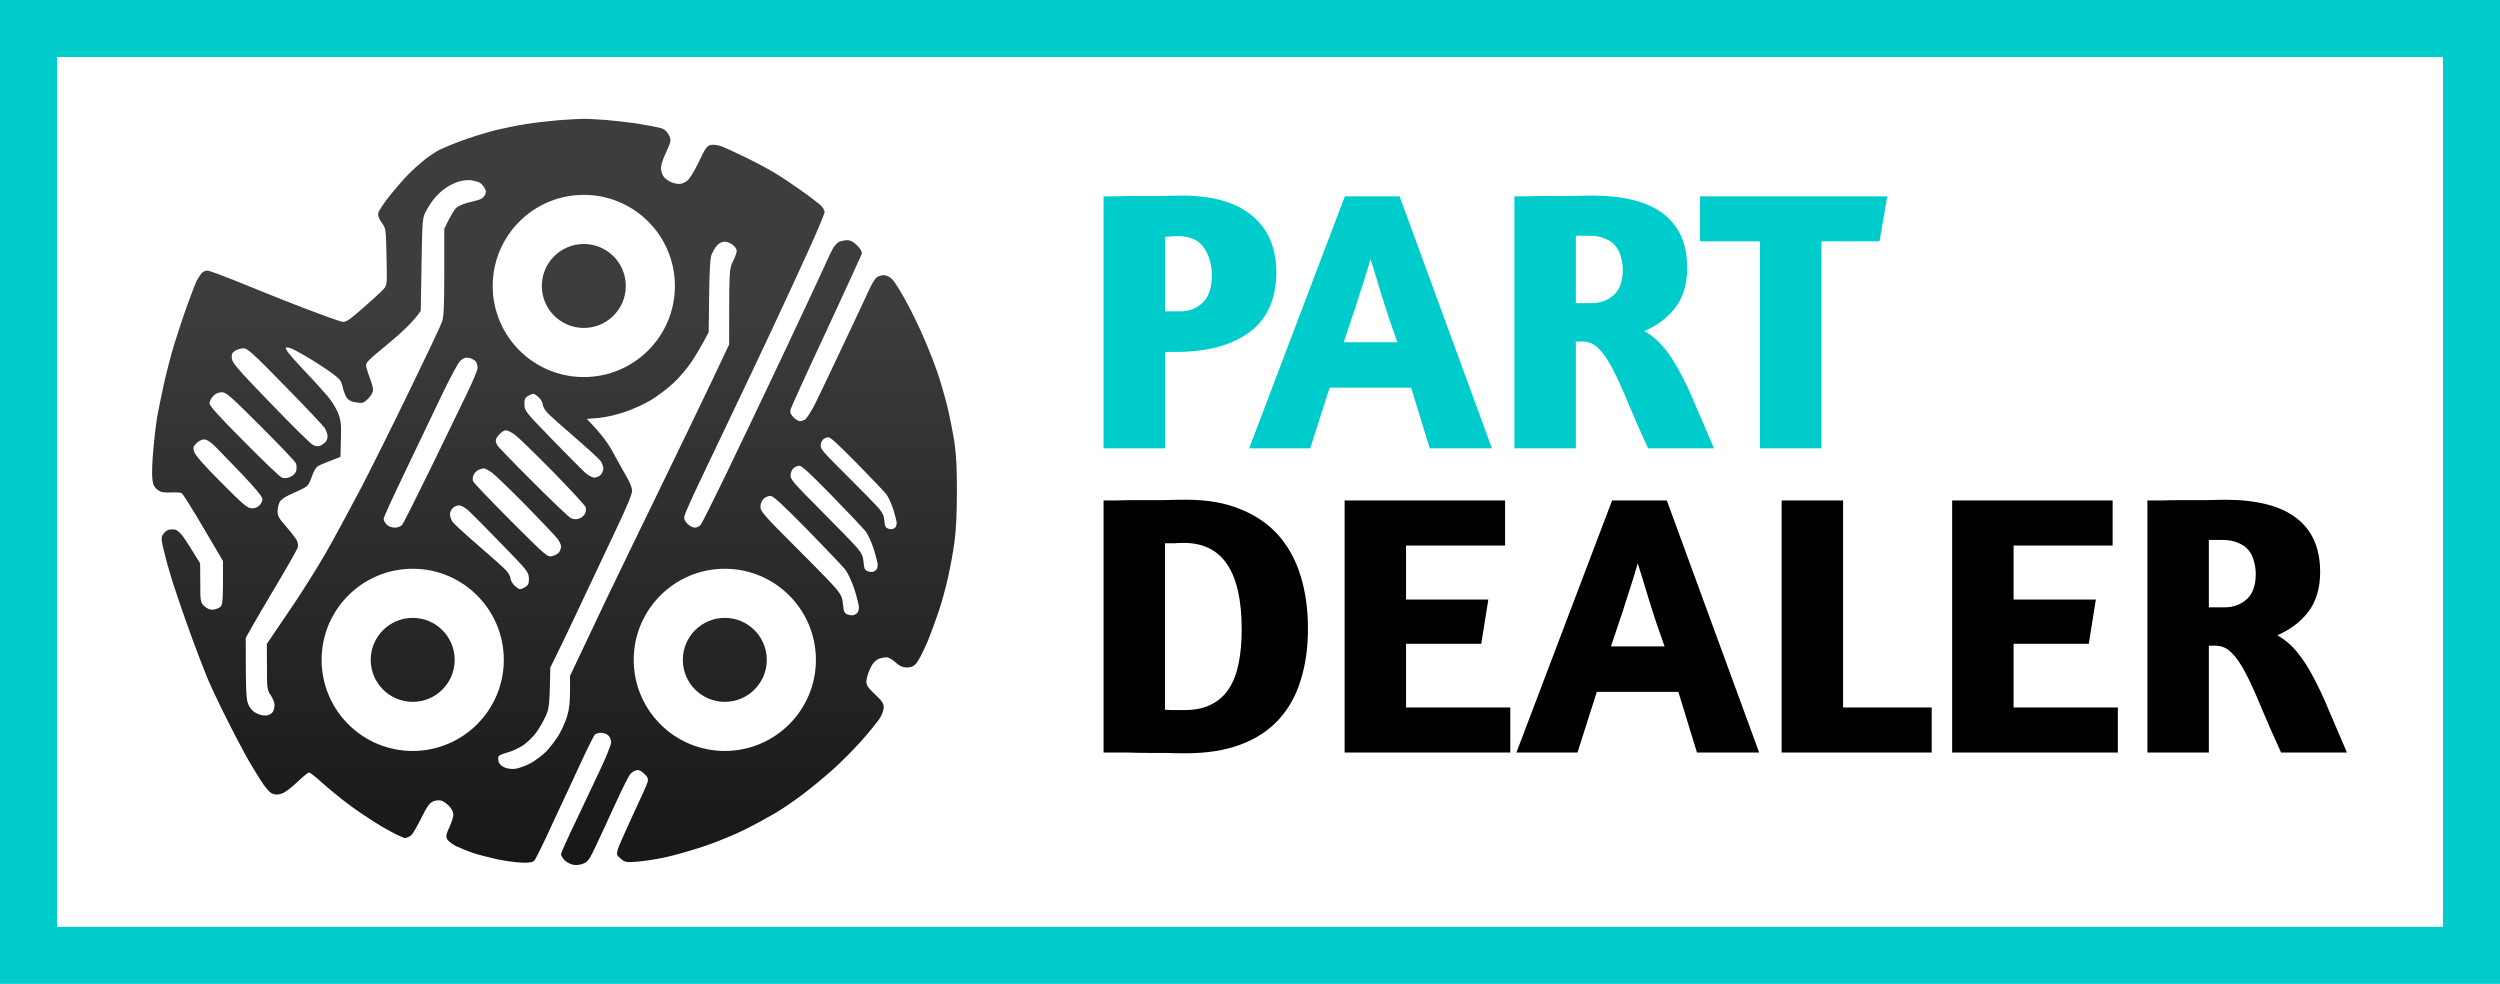 <svg width="1578" height="621" viewBox="0 0 1578 621" fill="none" xmlns="http://www.w3.org/2000/svg">
<path d="M696.57 123.905C697.667 123.905 700.252 123.905 704.325 123.905C708.555 123.748 713.177 123.67 718.19 123.67C723.203 123.67 728.217 123.67 733.23 123.67C738.243 123.513 742.317 123.435 745.45 123.435C765.503 123.435 780.543 127.743 790.57 136.36C800.597 144.82 805.61 156.648 805.61 171.845C805.61 188.608 799.97 201.22 788.69 209.68C777.41 217.983 761.978 222.135 742.395 222.135H735.345V283H696.57V123.905ZM735.345 196.52H745.215C750.542 196.52 755.163 194.718 759.08 191.115C762.997 187.355 764.955 181.558 764.955 173.725C764.955 167.145 763.31 161.427 760.02 156.57C756.887 151.713 751.56 149.207 744.04 149.05C742.003 149.05 740.28 149.128 738.87 149.285C737.46 149.285 736.285 149.363 735.345 149.52V196.52ZM848.874 123.905H883.419L941.699 283H902.454L890.704 244.695H839.239L827.019 283H788.479L848.874 123.905ZM882.009 216.025C880.442 211.482 878.797 206.782 877.074 201.925C875.507 196.912 873.941 192.055 872.374 187.355C870.964 182.655 869.632 178.268 868.379 174.195C867.126 169.965 866.029 166.44 865.089 163.62C864.149 166.597 863.052 170.2 861.799 174.43C860.546 178.503 859.136 182.89 857.569 187.59C856.159 192.29 854.592 197.068 852.869 201.925C851.302 206.782 849.736 211.482 848.169 216.025H882.009ZM955.896 123.905C957.306 123.905 960.126 123.905 964.356 123.905C968.586 123.748 973.286 123.67 978.456 123.67C983.626 123.67 988.64 123.67 993.496 123.67C998.353 123.513 1002.11 123.435 1004.78 123.435C1024.83 123.435 1039.87 127.273 1049.9 134.95C1059.92 142.627 1064.94 153.985 1064.94 169.025C1064.94 179.052 1062.51 187.355 1057.65 193.935C1052.79 200.358 1046.21 205.372 1037.91 208.975C1042.61 211.638 1046.76 215.163 1050.37 219.55C1053.97 223.937 1057.42 229.263 1060.71 235.53C1064 241.64 1067.29 248.69 1070.58 256.68C1074.02 264.67 1077.78 273.443 1081.86 283H1040.26C1035.25 272.033 1031.02 262.398 1027.57 254.095C1024.12 245.635 1020.91 238.585 1017.94 232.945C1014.96 227.148 1011.98 222.84 1009.01 220.02C1006.19 217.043 1002.74 215.555 998.666 215.555H994.671V283H955.896V123.905ZM994.671 191.35H1004.54C1010.02 191.35 1014.65 189.705 1018.41 186.415C1022.32 182.968 1024.28 177.642 1024.28 170.435C1024.28 167.458 1023.89 164.717 1023.11 162.21C1022.48 159.547 1021.38 157.275 1019.82 155.395C1018.25 153.358 1016.06 151.792 1013.24 150.695C1010.57 149.442 1007.28 148.815 1003.37 148.815H994.671V191.35ZM1191.27 123.905L1186.34 152.34H1149.68V283H1110.9V152.34H1073.07V123.905H1191.27Z" fill="#00CCCC"/>
<path d="M696.57 315.905C697.667 315.905 700.173 315.905 704.09 315.905C708.163 315.748 712.785 315.67 717.955 315.67C723.125 315.67 728.452 315.67 733.935 315.67C739.575 315.513 744.588 315.435 748.975 315.435C762.292 315.435 773.728 317.472 783.285 321.545C792.998 325.462 800.988 331.023 807.255 338.23C813.522 345.437 818.143 354.053 821.12 364.08C824.097 373.95 825.585 384.838 825.585 396.745C825.585 408.965 824.018 419.932 820.885 429.645C817.908 439.358 813.208 447.662 806.785 454.555C800.518 461.292 792.528 466.462 782.815 470.065C773.102 473.668 761.587 475.47 748.27 475.47C743.727 475.47 739.575 475.392 735.815 475.235C732.055 475.235 728.217 475.235 724.3 475.235C720.383 475.235 716.232 475.157 711.845 475C707.458 475 702.367 475 696.57 475V315.905ZM747.33 342.695C744.667 342.695 742.63 342.773 741.22 342.93C739.81 342.93 737.852 342.93 735.345 342.93V447.975C737.382 448.132 739.183 448.21 740.75 448.21C742.317 448.21 744.51 448.21 747.33 448.21C754.223 448.21 759.942 447.035 764.485 444.685C769.185 442.335 772.945 438.967 775.765 434.58C778.585 430.193 780.622 424.867 781.875 418.6C783.128 412.177 783.755 405.048 783.755 397.215C783.755 360.868 771.613 342.695 747.33 342.695ZM848.723 315.905H950.008V344.34H887.498V378.415H939.433L934.968 406.38H887.498V446.565H953.298V475H848.723V315.905ZM1017.55 315.905H1052.1L1110.38 475H1071.13L1059.38 436.695H1007.92L995.696 475H957.156L1017.55 315.905ZM1050.69 408.025C1049.12 403.482 1047.47 398.782 1045.75 393.925C1044.18 388.912 1042.62 384.055 1041.05 379.355C1039.64 374.655 1038.31 370.268 1037.06 366.195C1035.8 361.965 1034.71 358.44 1033.77 355.62C1032.83 358.597 1031.73 362.2 1030.48 366.43C1029.22 370.503 1027.81 374.89 1026.25 379.59C1024.84 384.29 1023.27 389.068 1021.55 393.925C1019.98 398.782 1018.41 403.482 1016.85 408.025H1050.69ZM1124.57 315.905H1163.35V446.565H1219.28V475H1124.57V315.905ZM1232.2 315.905H1333.49V344.34H1270.98V378.415H1322.91L1318.45 406.38H1270.98V446.565H1336.78V475H1232.2V315.905ZM1355.44 315.905C1356.85 315.905 1359.67 315.905 1363.9 315.905C1368.13 315.748 1372.83 315.67 1378 315.67C1383.17 315.67 1388.19 315.67 1393.04 315.67C1397.9 315.513 1401.66 315.435 1404.32 315.435C1424.38 315.435 1439.42 319.273 1449.44 326.95C1459.47 334.627 1464.48 345.985 1464.48 361.025C1464.48 371.052 1462.05 379.355 1457.2 385.935C1452.34 392.358 1445.76 397.372 1437.46 400.975C1442.16 403.638 1446.31 407.163 1449.91 411.55C1453.52 415.937 1456.96 421.263 1460.25 427.53C1463.54 433.64 1466.83 440.69 1470.12 448.68C1473.57 456.67 1477.33 465.443 1481.4 475H1439.81C1434.79 464.033 1430.56 454.398 1427.12 446.095C1423.67 437.635 1420.46 430.585 1417.48 424.945C1414.51 419.148 1411.53 414.84 1408.55 412.02C1405.73 409.043 1402.29 407.555 1398.21 407.555H1394.22V475H1355.44V315.905ZM1394.22 383.35H1404.09C1409.57 383.35 1414.19 381.705 1417.95 378.415C1421.87 374.968 1423.83 369.642 1423.83 362.435C1423.83 359.458 1423.44 356.717 1422.65 354.21C1422.03 351.547 1420.93 349.275 1419.36 347.395C1417.8 345.358 1415.6 343.792 1412.78 342.695C1410.12 341.442 1406.83 340.815 1402.91 340.815H1394.22V383.35Z" fill="black"/>
<path d="M287 416.5C287 431.136 275.136 443 260.5 443C245.864 443 234 431.136 234 416.5C234 401.864 245.864 390 260.5 390C275.136 390 287 401.864 287 416.5Z" fill="url(#paint0_linear_92_4)"/>
<path d="M484 416.5C484 431.136 472.136 443 457.5 443C442.864 443 431 431.136 431 416.5C431 401.864 442.864 390 457.5 390C472.136 390 484 401.864 484 416.5Z" fill="url(#paint1_linear_92_4)"/>
<path d="M395 180.5C395 195.136 383.136 207 368.5 207C353.864 207 342 195.136 342 180.5C342 165.864 353.864 154 368.5 154C383.136 154 395 165.864 395 180.5Z" fill="url(#paint2_linear_92_4)"/>
<path fill-rule="evenodd" clip-rule="evenodd" d="M367.452 75.015C369.843 74.919 376.921 75.303 383.233 75.783C389.546 76.359 398.824 77.415 403.798 78.278C408.771 79.046 414.51 80.198 416.519 80.678C419.006 81.254 420.632 82.502 421.875 84.71C423.214 86.917 423.501 88.453 422.927 90.181C422.545 91.525 421.014 94.98 419.675 97.86C418.336 100.739 417.188 104.483 417.188 106.019C417.188 107.555 417.858 109.858 418.623 111.106C419.388 112.258 421.397 113.89 422.927 114.658C424.458 115.426 426.944 116.097 428.475 116.097C429.909 116.193 432.205 115.33 433.64 114.178C435.266 113.026 438.135 108.322 441.1 102.179C445.117 93.636 446.265 92.005 448.561 91.525C449.995 91.141 452.865 91.525 454.969 92.197C457.073 92.965 464.151 96.132 470.751 99.396C477.351 102.563 485.672 107.075 489.402 109.378C493.133 111.586 500.402 116.481 505.662 120.225C510.923 123.872 516.375 128.096 517.905 129.44C519.34 130.784 520.488 132.799 520.488 133.855C520.488 134.911 515.705 146.333 509.775 159.292C503.941 172.25 493.611 194.423 486.915 208.725C480.22 223.027 469.412 245.872 462.812 259.599C456.308 273.325 446.839 293.194 441.77 303.753C436.7 314.311 432.396 324.102 432.014 325.638C431.631 327.558 432.109 328.806 433.927 330.629C435.266 331.973 437.274 333.029 438.422 333.029C439.666 333.125 441.292 332.357 442.152 331.397C443.013 330.437 449.9 316.711 457.552 300.873C465.203 285.035 481.464 251.056 493.611 225.331C505.758 199.511 517.714 174.074 520.105 168.699C522.496 163.227 525.174 157.66 526.131 156.22C526.992 154.78 528.618 153.149 529.766 152.573C531.009 152.093 533.305 151.613 534.835 151.613C536.843 151.613 538.756 152.669 541.052 154.972C543.634 157.564 544.208 158.812 543.826 160.54C543.443 161.691 533.305 183.673 521.349 209.493C509.297 235.218 499.254 257.295 498.967 258.639C498.584 260.367 499.158 261.71 500.88 263.438C502.219 264.782 503.941 265.838 504.706 265.838C505.471 265.838 507.001 265.454 508.054 264.878C509.106 264.302 512.071 259.695 514.653 254.607C517.026 249.846 523.999 235.121 530.827 220.702L532.635 216.884C540 201.334 547.269 185.784 548.799 182.425C550.33 179.065 552.434 175.706 553.486 174.938C554.538 174.266 556.547 173.69 557.982 173.69C559.608 173.69 561.712 174.746 563.242 176.378C564.773 177.913 568.694 184.249 572.137 190.584C575.581 196.823 580.554 207.19 583.233 213.525C586.006 219.86 589.737 229.363 591.554 234.642C593.371 239.921 596.241 249.616 597.867 256.239C599.493 262.862 601.501 273.229 602.458 279.276C603.605 287.339 604.084 295.978 603.988 310.952C603.988 324.006 603.414 335.525 602.458 342.148C601.693 347.907 599.875 357.89 598.441 364.225C597.006 370.56 594.519 380.063 592.702 385.342C590.98 390.622 587.632 399.74 585.241 405.499C582.754 411.259 579.694 417.21 578.355 418.746C576.537 420.665 575.103 421.337 572.329 421.337C569.746 421.241 567.929 420.474 565.633 418.458C564.007 416.826 561.616 415.29 560.373 415.002C559.225 414.714 556.738 415.098 554.921 415.77C552.434 416.826 550.999 418.362 549.278 421.913C548.034 424.505 546.982 428.057 546.886 429.784C546.791 432.472 547.652 433.816 552.243 438.231C556.834 442.455 557.79 443.99 557.79 446.582C557.79 448.31 556.643 451.381 555.112 453.685C553.677 455.797 548.704 462.036 543.921 467.411C539.139 472.787 530.913 481.138 525.461 485.937C520.01 490.832 511.401 497.839 506.332 501.679C501.263 505.518 493.611 510.702 489.402 513.197C485.194 515.693 476.586 520.396 470.273 523.564C463.96 526.732 452.1 531.627 443.97 534.315C435.84 537.002 424.649 540.17 419.101 541.322C413.554 542.474 405.806 543.625 401.885 543.913C395.189 544.393 394.52 544.297 391.842 541.994C389.068 539.69 389.068 539.402 390.024 535.85C390.694 533.835 394.998 524.044 399.685 513.965C404.467 503.887 408.58 494.672 408.867 493.328C409.25 491.504 408.771 490.256 406.571 488.337C404.563 486.417 403.224 485.841 401.598 486.225C400.45 486.513 398.824 487.473 397.963 488.433C397.102 489.297 392.894 497.551 388.685 506.766C384.477 515.981 378.929 528.076 376.251 533.643C372.234 542.282 371.086 543.913 368.312 545.065C366.304 545.929 363.721 546.217 361.713 545.833C359.895 545.449 357.409 544.105 356.165 542.762C355.017 541.418 354.061 539.786 354.061 539.21C354.061 538.538 358.365 528.843 363.721 517.805C368.982 506.766 376.156 491.6 379.599 484.209C383.042 476.818 385.816 469.715 385.816 468.371C385.72 467.027 384.955 465.204 383.999 464.244C383.042 463.284 380.938 462.516 379.408 462.516C377.877 462.516 376.06 463.092 375.39 463.764C374.816 464.436 370.512 472.979 366.017 482.769C361.426 492.56 353.391 509.838 348.131 521.164C342.966 532.491 337.992 542.474 337.227 543.241C336.175 544.297 333.975 544.681 329.384 544.489C325.845 544.393 318.671 543.434 313.411 542.282C308.15 541.13 301.263 539.306 298.107 538.25C294.951 537.098 290.36 535.275 287.777 534.027C285.29 532.779 282.803 530.763 282.23 529.611C281.369 527.788 281.656 526.444 283.664 522.124C285.003 519.245 286.151 515.693 286.151 514.253C286.151 512.622 285.099 510.51 283.473 508.782C282.038 507.246 279.838 505.71 278.499 505.326C277.065 504.943 274.96 505.134 273.239 505.902C271.039 506.958 269.413 509.262 266.065 516.077C263.674 520.876 260.9 525.772 259.848 526.924C258.796 527.979 256.883 528.939 255.544 528.939C254.205 528.843 247.796 525.676 241.197 521.836C234.597 517.901 224.937 511.47 219.676 507.438C214.415 503.503 206.955 497.359 203.129 493.904C199.399 490.448 195.668 487.569 194.999 487.569C194.425 487.665 191.077 490.352 187.634 493.616C184.191 496.976 179.887 500.239 178.069 500.815C175.678 501.679 173.956 501.775 172.044 501.007C170.322 500.431 167.644 497.359 164.296 492.176C161.522 487.761 157.027 480.37 154.444 475.57C151.766 470.771 146.41 460.5 142.488 452.533C138.471 444.662 133.306 433.624 130.915 428.057C128.62 422.489 123.359 408.859 119.437 397.821C115.42 386.782 110.638 372.672 108.725 366.625C106.812 360.577 104.421 351.939 103.369 347.427C101.647 340.036 101.647 339.076 102.986 337.156C103.751 335.909 105.377 334.661 106.525 334.373C107.768 334.085 109.681 334.085 110.829 334.373C112.072 334.661 114.464 336.965 116.185 339.556C117.907 342.052 120.872 346.659 126.324 355.586L126.42 367.872C126.42 379.583 126.515 380.159 128.811 382.463C130.15 383.806 132.35 384.862 133.784 384.862C135.315 384.862 137.419 384.19 138.567 383.422C140.671 382.079 140.767 381.407 140.767 354.146L128.333 333.029C121.542 321.415 115.325 311.624 114.655 311.24C114.081 310.856 110.925 310.664 107.768 310.856C103.177 311.048 101.551 310.664 99.351 309.128C97.438 307.592 96.578 305.961 96.195 302.601C95.812 300.009 96.004 292.138 96.673 285.035C97.247 277.932 98.395 268.142 99.16 263.438C100.021 258.735 101.934 249.136 103.464 242.321C104.995 235.506 107.864 224.179 109.968 217.364C112.072 210.549 115.803 199.223 118.29 192.407C120.776 185.592 123.455 178.585 124.22 177.049C125.081 175.514 126.42 173.402 127.28 172.442C128.141 171.482 129.767 170.714 130.915 170.81C132.158 170.81 142.68 174.746 154.349 179.545C166.113 184.344 184.095 191.544 194.329 195.383C204.564 199.319 214.32 202.774 215.85 203.062C218.433 203.446 219.867 202.486 229.241 194.327C235.075 189.24 240.814 183.961 242.058 182.521C244.353 179.929 244.353 179.737 243.971 162.075L243.969 161.991C243.588 144.413 243.584 144.216 240.91 140.478C239.093 137.887 238.423 136.063 238.806 134.335C239.093 132.991 242.44 128 246.17 123.296C249.996 118.593 255.257 112.45 257.935 109.858C260.518 107.171 265.109 103.139 267.978 100.835C270.848 98.532 275.247 95.652 277.734 94.404C280.317 93.156 286.534 90.565 291.603 88.741C296.768 86.821 305.663 84.038 311.498 82.502C317.332 81.062 326.514 79.142 332.062 78.278C337.61 77.415 346.792 76.359 352.626 75.879C353.437 75.824 354.268 75.768 355.103 75.712L355.116 75.711C360.181 75.368 365.4 75.015 367.452 75.015ZM302.698 115.234C301.742 114.754 299.446 114.082 297.629 113.794C295.812 113.506 292.368 113.794 289.977 114.466C287.586 115.138 283.76 116.961 281.369 118.593C278.978 120.225 275.726 123.2 274.1 125.312C272.474 127.328 270.082 130.975 268.839 133.375C266.639 137.599 266.543 138.463 266.065 166.971L265.587 196.247C260.996 202.966 253.153 210.261 245.118 216.884C231.154 228.403 230.58 228.979 231.249 231.762C231.536 233.298 232.684 236.658 233.641 239.153C234.693 241.745 235.458 244.817 235.458 246.16C235.458 247.6 234.214 249.808 232.397 251.632C229.528 254.415 228.858 254.607 224.937 254.031C221.972 253.647 220.154 252.784 219.007 251.248C218.146 250 216.902 247.024 216.328 244.433C215.563 240.593 214.607 239.345 210.398 236.178C207.624 234.066 201.886 230.322 197.677 227.635C193.469 225.043 188.112 221.972 185.721 220.82C182.852 219.38 181.13 218.996 180.461 219.572C179.791 220.244 183.234 224.467 190.504 232.242C196.529 238.577 203.799 246.544 206.572 249.808C209.442 253.167 212.407 258.063 213.555 261.038C215.181 265.454 215.468 268.142 215.181 277.356L214.894 288.395C205.998 291.754 202.364 293.29 201.12 293.962C199.59 294.73 198.155 297.034 196.816 300.873C195.19 305.577 194.234 306.92 191.46 308.264C189.643 309.224 185.721 311.048 182.852 312.296C179.6 313.736 177.113 315.559 176.443 317.095C175.774 318.439 175.2 321.127 175.2 322.95C175.2 325.638 176.252 327.462 180.556 332.261C183.426 335.621 186.486 339.46 187.252 340.9C188.112 342.532 188.304 344.452 187.921 345.699C187.443 346.947 182.182 356.354 176.061 366.625C169.939 376.895 162.766 389.182 159.992 393.981L155.114 402.62C155.114 438.231 155.401 441.591 156.836 444.854C158.079 447.542 159.705 449.174 162.096 450.326C164.2 451.382 166.783 451.861 168.505 451.573C170.035 451.286 171.757 450.23 172.33 449.174C172.904 448.118 173.287 446.198 173.287 444.854C173.287 443.511 172.235 440.823 170.896 438.807C168.6 435.448 168.505 434.584 168.505 420.857L168.409 406.459C172.781 400.062 178.8 391.14 184.733 382.346L184.734 382.344L184.742 382.332L184.745 382.328L184.748 382.324L184.752 382.317L185.626 381.023C191.843 371.808 201.025 357.122 205.998 348.387C210.972 339.652 220.728 321.702 227.615 308.552C234.501 295.306 248.562 267.086 258.892 245.68C269.317 224.275 278.404 205.078 279.073 202.966C280.125 199.99 280.412 192.791 280.412 171.77V144.414C284.812 135.103 287.299 131.551 288.734 130.592C290.264 129.536 293.803 128.192 296.672 127.616C299.542 126.944 302.698 126.08 303.559 125.6C304.515 125.12 305.663 123.872 306.237 122.817C306.907 121.377 306.811 120.225 305.759 118.497C304.994 117.153 303.559 115.713 302.698 115.234ZM462.43 154.492C460.899 153.341 458.604 152.477 457.169 152.573C455.639 152.573 453.726 153.629 452.387 155.164C451.143 156.7 449.613 159.388 448.943 161.212C448.274 163.323 447.7 172.826 447.604 187.128L447.317 209.685C443.109 217.844 439.57 223.699 436.796 227.923C434.022 232.146 428.762 238.385 425.031 241.841C421.301 245.297 414.893 250.096 410.78 252.592C406.667 255.087 399.207 258.447 394.233 260.079C388.972 261.902 381.99 263.438 377.782 263.822L370.417 264.398C380.364 274.765 384.094 280.14 387.442 286.475C390.311 291.754 394.042 298.474 395.763 301.353C397.581 304.425 398.92 307.976 399.015 309.704C399.015 311.816 395.476 320.359 388.877 334.181C383.329 345.987 373.477 366.817 366.973 380.543C360.565 394.269 353.487 409.051 351.287 413.37L347.366 421.337C346.887 445.718 346.696 447.254 344.209 452.533C342.679 455.701 340.096 460.212 338.279 462.612C336.557 465.012 333.018 468.371 330.532 470.195C327.949 472.019 323.454 474.131 320.584 474.898C317.715 475.666 315.037 476.722 314.75 477.298C314.367 477.97 314.367 479.506 314.75 480.754C315.132 482.289 316.567 483.633 318.671 484.497C320.871 485.361 323.358 485.553 325.845 485.169C327.949 484.785 332.062 483.249 334.931 481.714C337.801 480.178 342.201 476.914 344.687 474.418C347.174 471.827 350.713 467.219 352.626 464.052C354.539 460.884 356.93 455.509 357.982 452.053C359.322 447.638 359.8 443.031 359.8 436.216V426.617C368.599 407.995 376.538 391.197 383.233 377.183C389.929 363.169 405.232 331.685 417.188 307.112C429.144 282.54 443.683 252.304 449.613 239.921L460.23 217.364V217.362C460.23 170.234 460.23 169.754 462.621 165.051C463.96 162.363 465.012 159.388 465.012 158.332C465.012 157.276 463.864 155.548 462.43 154.492ZM179.791 243.569C159.514 222.835 156.166 219.764 153.679 219.86C152.149 219.86 149.758 220.532 148.419 221.396C146.506 222.547 146.123 223.603 146.314 226.099C146.506 228.979 149.662 232.626 170.704 254.415C183.904 268.142 195.955 280.044 197.486 280.812C198.921 281.58 200.833 281.868 201.79 281.484C202.651 281.196 204.181 280.236 205.138 279.372C206.094 278.508 206.764 276.78 206.764 275.437C206.764 274.093 205.903 271.693 204.946 270.157C203.894 268.621 192.608 256.623 179.791 243.569ZM300.307 228.211C299.637 227.251 297.725 226.291 296.098 225.907C293.899 225.523 292.655 225.907 290.647 227.635C289.116 228.979 284.047 238.481 277.638 251.92C271.9 264.014 261.57 285.611 254.683 299.913C247.796 314.215 242.153 326.598 242.153 327.462C242.153 328.422 243.014 330.053 244.066 331.109C245.214 332.261 247.318 333.029 249.136 333.029C250.857 333.125 252.866 332.357 253.727 331.397C254.587 330.437 262.622 314.503 271.613 296.074C276.034 286.965 280.778 277.182 284.903 268.678L284.918 268.647L284.959 268.564L285.038 268.399L285.071 268.332C289.261 259.693 292.793 252.412 294.664 248.56C298.394 240.881 301.455 233.586 301.455 232.242C301.455 230.898 300.977 229.075 300.307 228.211ZM164.487 269.005C145.358 249.904 142.871 247.6 140.002 247.6C137.897 247.6 136.08 248.4 134.55 250C133.306 251.248 132.254 253.263 132.254 254.511C132.159 256.143 138.089 262.67 153.966 278.604C165.922 290.699 176.635 300.969 177.878 301.449C179.281 302.025 181.034 301.897 183.139 301.065C185.052 300.201 186.486 298.857 186.965 297.226C187.347 295.786 187.252 293.674 186.773 292.426C186.295 291.274 176.252 280.716 164.487 269.005ZM340.192 250.96C338.853 249.616 337.227 248.56 336.653 248.56C335.984 248.56 334.358 249.232 333.114 250C331.297 251.248 330.914 252.304 331.01 255.567C331.201 259.407 331.966 260.367 348.513 277.356C357.982 287.147 367.356 296.554 369.269 298.282C371.182 300.009 373.764 301.449 375.103 301.449C376.442 301.449 378.26 300.681 379.121 299.721C380.077 298.762 380.842 297.034 380.842 295.786C380.842 294.634 380.077 292.522 379.216 291.083C378.26 289.739 370.799 282.924 362.669 275.916C354.539 268.909 346.696 261.902 345.261 260.271C343.731 258.543 342.583 256.335 342.583 255.279C342.583 254.223 341.531 252.304 340.192 250.96ZM324.888 274.285C322.784 272.845 320.297 271.597 319.341 271.597C318.384 271.597 316.567 272.653 315.324 273.997C314.08 275.245 313.028 276.972 312.932 277.836C312.932 278.604 313.315 280.044 313.793 280.908C314.272 281.868 324.41 292.33 336.366 304.233C348.226 316.135 359.035 326.406 360.278 326.982C361.713 327.75 363.626 327.942 365.252 327.462C366.591 327.078 368.312 325.83 369.078 324.582C369.747 323.43 370.034 321.511 369.747 320.263C369.365 319.111 359.991 308.936 348.896 297.61C337.801 286.379 326.993 275.821 324.888 274.285ZM135.411 281.388C132.732 278.796 130.341 277.356 128.811 277.356C127.472 277.356 125.272 278.412 124.028 279.756C121.924 281.868 121.733 282.54 122.594 285.227C123.263 287.339 128.906 293.866 139.619 304.521C152.914 317.959 156.07 320.647 158.653 320.839C160.566 320.935 162.383 320.359 163.627 319.111C164.774 318.055 165.731 316.231 165.635 314.983C165.635 313.576 161.299 308.296 152.627 299.145C145.454 291.658 137.706 283.691 135.411 281.388ZM310.541 298.378C308.437 296.842 306.046 295.594 305.281 295.594C304.515 295.69 302.985 296.17 301.933 296.65C300.881 297.13 299.542 298.474 298.968 299.721C298.394 300.873 298.203 302.697 298.585 303.753C299.064 304.809 309.776 316.039 322.402 328.71C345.07 351.363 345.548 351.747 348.609 350.979C350.235 350.595 352.244 349.539 352.913 348.579C353.583 347.715 354.061 346.083 354.157 345.027C354.157 343.972 353.2 341.764 352.052 340.228C350.905 338.692 341.914 329.19 332.158 319.207C322.402 309.32 312.646 299.913 310.541 298.378ZM324.65 369.489C325.989 370.833 327.615 371.889 328.189 371.889C328.859 371.889 330.485 371.217 331.728 370.449C333.545 369.201 333.928 368.146 333.832 364.882C333.641 361.043 332.876 360.083 316.329 343.093C306.86 333.302 297.486 323.895 295.573 322.168C293.66 320.44 291.078 319 289.739 319C288.4 319 286.582 319.768 285.722 320.728C284.765 321.688 284 323.415 284 324.663C284 325.815 284.765 327.927 285.626 329.367C286.582 330.71 294.043 337.526 302.173 344.533C310.303 351.54 318.146 358.547 319.581 360.179C321.111 361.906 322.259 364.114 322.259 365.17C322.259 366.226 323.311 368.146 324.65 369.489ZM509.555 334.309C493.295 317.799 488.034 313 486.217 313C484.878 313 482.965 313.864 481.913 314.92C480.765 316.072 480 318.087 480 319.911C480 322.791 482.296 325.382 502.095 345.156C514.242 357.25 525.911 369.249 527.919 371.744C530.98 375.584 531.745 377.312 532.128 381.631C532.511 386.142 532.989 387.006 534.997 387.87C536.336 388.35 538.154 388.542 539.11 388.158C539.971 387.87 541.023 387.102 541.406 386.526C541.788 385.95 542.171 384.511 542.171 383.263C542.171 382.111 540.927 377.12 539.397 372.224C537.675 367.041 535.284 361.858 533.563 359.554C531.841 357.442 521.129 346.116 509.555 334.309ZM525.146 312.945C510.762 298.267 506.108 294 504.5 294C503.315 294 501.623 294.768 500.692 295.707C499.677 296.731 499 298.523 499 300.144C499 302.704 501.031 305.008 518.546 322.588C529.292 333.34 539.615 344.007 541.392 346.226C544.1 349.639 544.777 351.175 545.115 355.016C545.454 359.026 545.877 359.794 547.654 360.562C548.839 360.989 550.446 361.16 551.292 360.818C552.054 360.562 552.985 359.88 553.323 359.368C553.662 358.856 554 357.576 554 356.466C554 355.442 552.9 351.005 551.546 346.653C550.023 342.044 547.908 337.436 546.385 335.388C544.862 333.511 535.385 323.441 525.146 312.945ZM540.818 292.4C528.265 279.694 524.203 276 522.8 276C521.766 276 520.289 276.665 519.477 277.477C518.591 278.364 518 279.915 518 281.319C518 283.535 519.772 285.53 535.058 300.748C544.437 310.056 553.446 319.29 554.997 321.21C557.36 324.165 557.951 325.495 558.246 328.819C558.542 332.291 558.911 332.956 560.462 333.621C561.495 333.991 562.898 334.138 563.637 333.843C564.302 333.621 565.114 333.03 565.409 332.587C565.705 332.144 566 331.036 566 330.075C566 329.189 565.04 325.347 563.858 321.58C562.529 317.591 560.683 313.602 559.354 311.829C558.025 310.203 549.754 301.486 540.818 292.4ZM368.5 238C400.256 238 426 212.256 426 180.5C426 148.744 400.256 123 368.5 123C336.744 123 311 148.744 311 180.5C311 212.256 336.744 238 368.5 238ZM260.5 474C292.256 474 318 448.256 318 416.5C318 384.744 292.256 359 260.5 359C228.744 359 203 384.744 203 416.5C203 448.256 228.744 474 260.5 474ZM457.5 474C489.256 474 515 448.256 515 416.5C515 384.744 489.256 359 457.5 359C425.744 359 400 384.744 400 416.5C400 448.256 425.744 474 457.5 474Z" fill="url(#paint3_linear_92_4)"/>
<rect x="18" y="18" width="1542" height="585" stroke="#00CCCC" stroke-width="36"/>
<defs>
<linearGradient id="paint0_linear_92_4" x1="350" y1="75" x2="350" y2="546" gradientUnits="userSpaceOnUse">
<stop offset="0.232" stop-color="#3D3D3D"/>
<stop offset="1" stop-color="#171717"/>
</linearGradient>
<linearGradient id="paint1_linear_92_4" x1="350" y1="75" x2="350" y2="546" gradientUnits="userSpaceOnUse">
<stop offset="0.232" stop-color="#3D3D3D"/>
<stop offset="1" stop-color="#171717"/>
</linearGradient>
<linearGradient id="paint2_linear_92_4" x1="350" y1="75" x2="350" y2="546" gradientUnits="userSpaceOnUse">
<stop offset="0.232" stop-color="#3D3D3D"/>
<stop offset="1" stop-color="#171717"/>
</linearGradient>
<linearGradient id="paint3_linear_92_4" x1="350" y1="75" x2="350" y2="546" gradientUnits="userSpaceOnUse">
<stop offset="0.232" stop-color="#3D3D3D"/>
<stop offset="1" stop-color="#171717"/>
</linearGradient>
</defs>
</svg>
